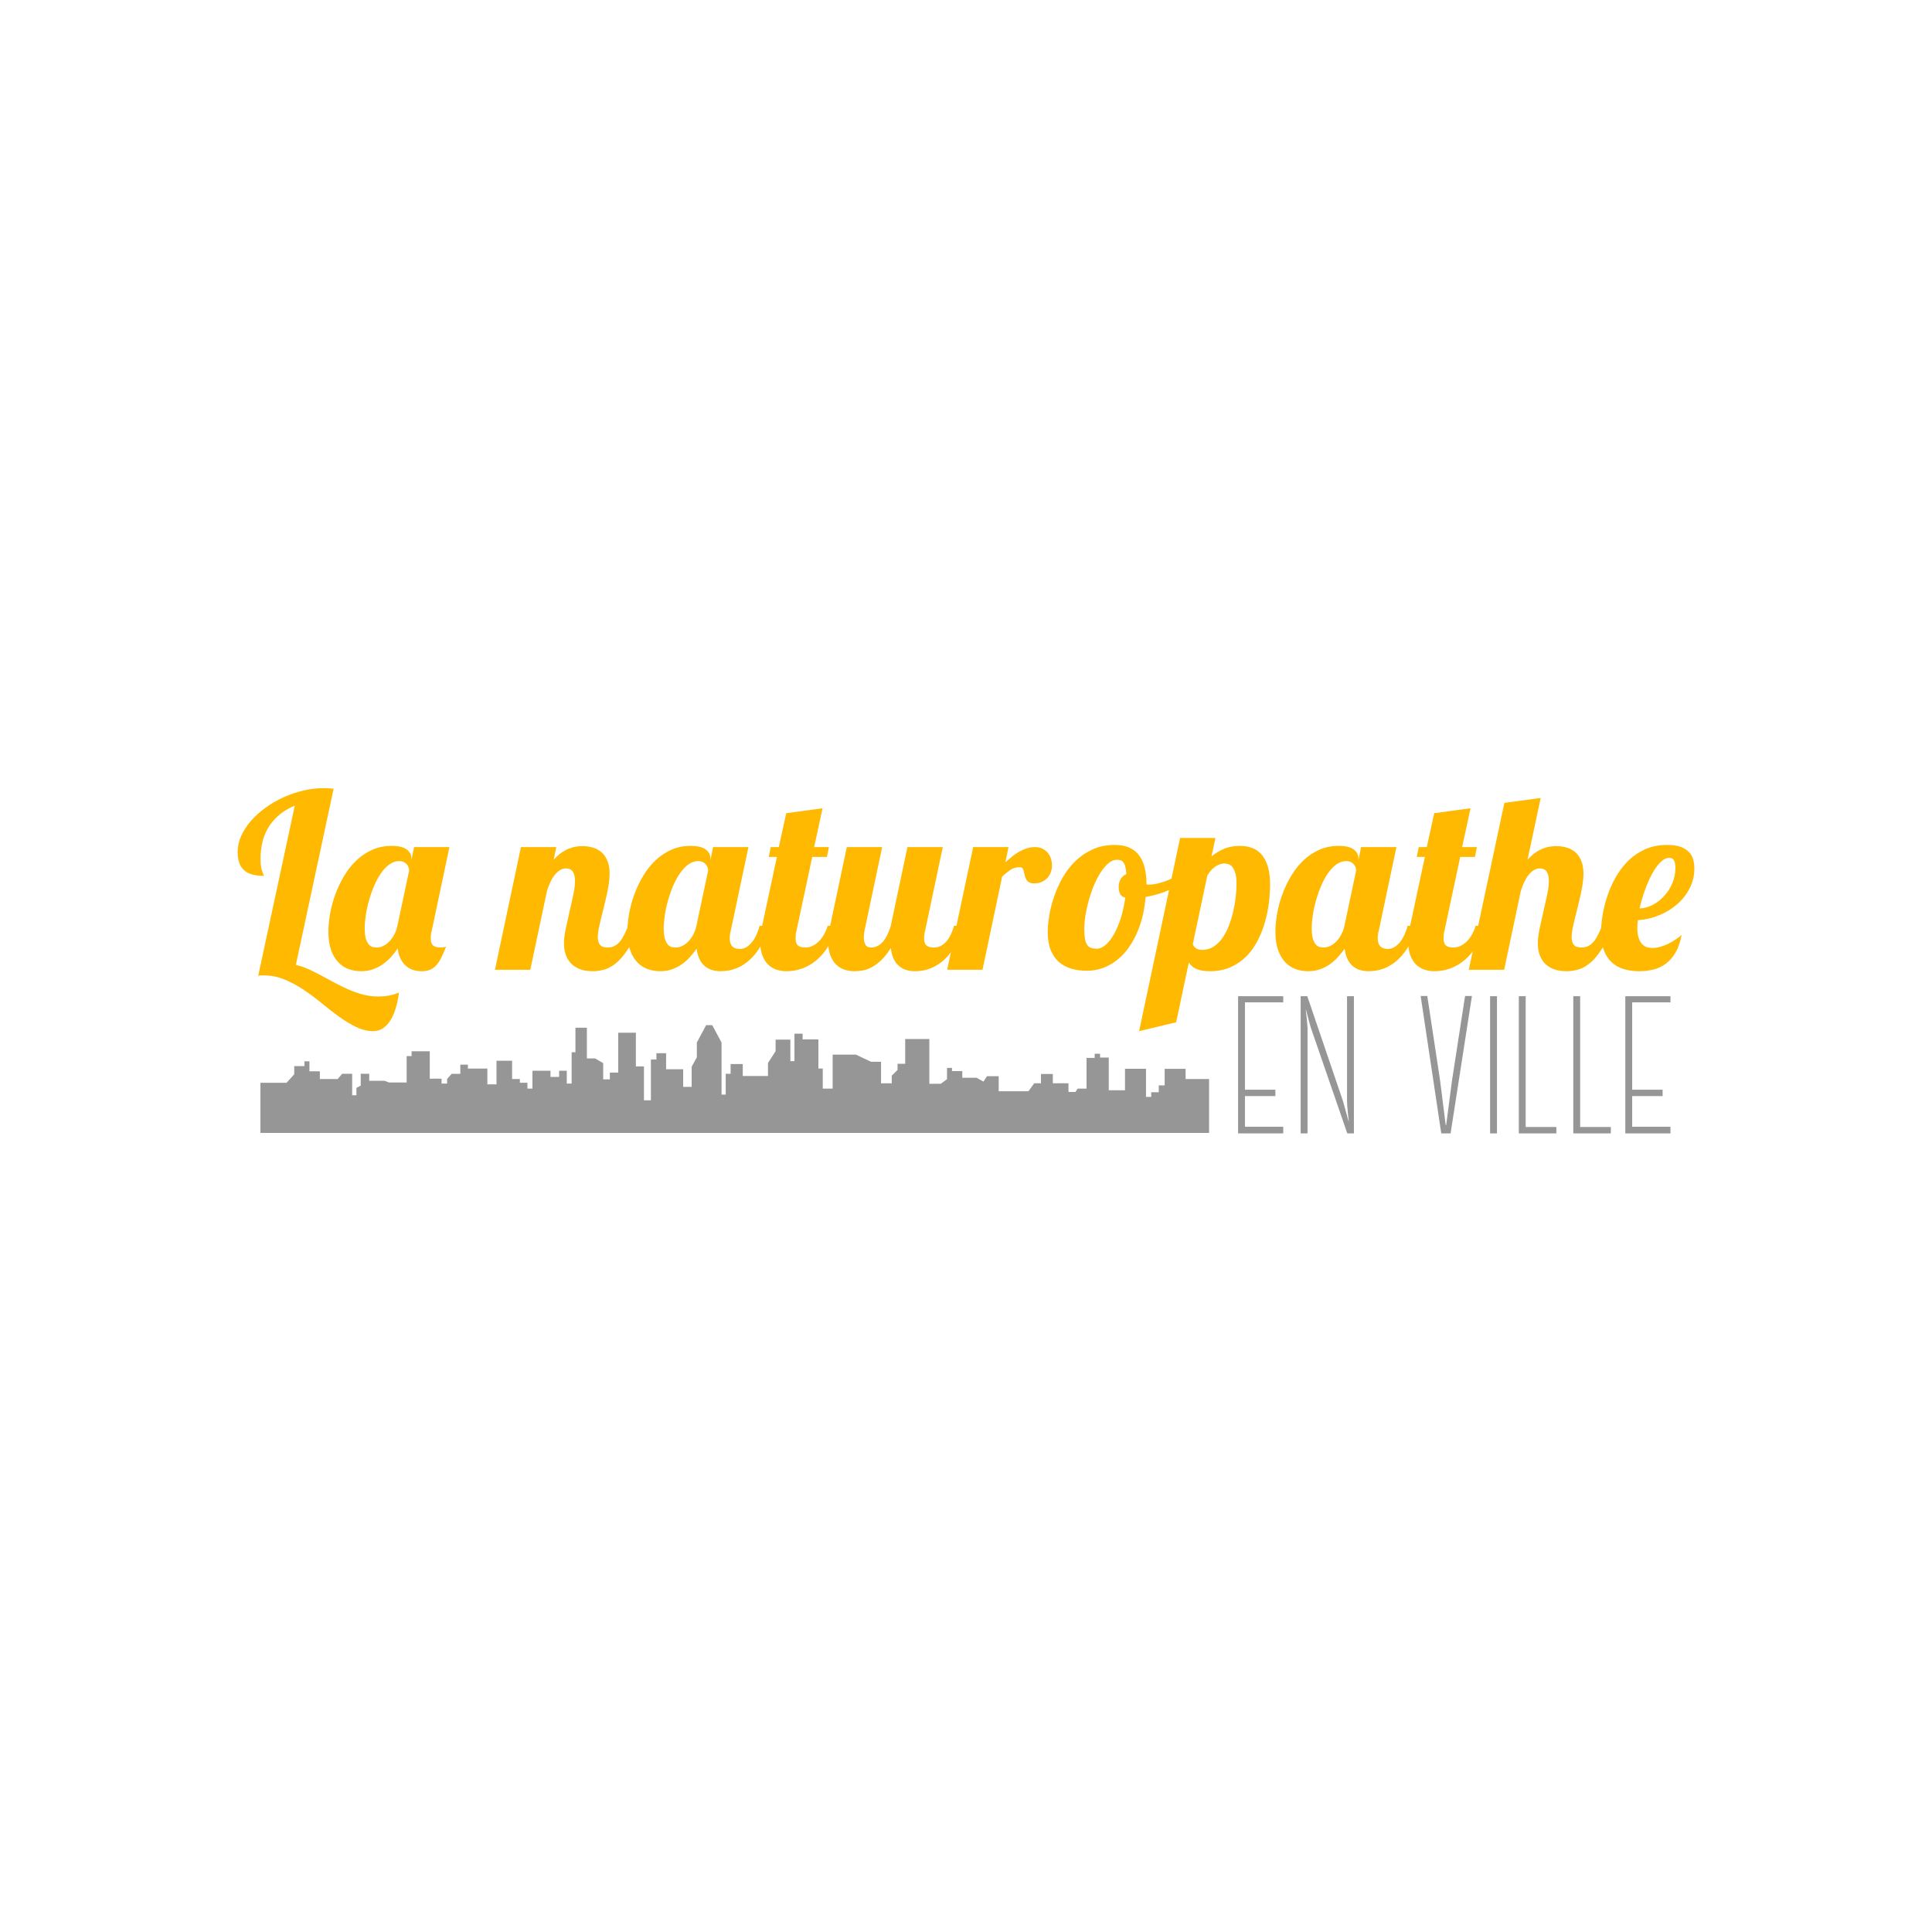 <?xml version="1.0" encoding="UTF-8" standalone="no"?><!DOCTYPE svg PUBLIC "-//W3C//DTD SVG 1.1//EN" "http://www.w3.org/Graphics/SVG/1.1/DTD/svg11.dtd"><svg width="100%" height="100%" viewBox="0 0 1000 1000" version="1.1" xmlns="http://www.w3.org/2000/svg" xmlns:xlink="http://www.w3.org/1999/xlink" xml:space="preserve" style="fill-rule:evenodd;clip-rule:evenodd;stroke-miterlimit:10;"><rect x="0" y="0" width="1000" height="1000" fill="#333333" stroke="none"/><rect id="logo-outlined" x="0" y="0" width="1000" height="1000" style="fill:none;"/><clipPath id="_clip1"><rect x="0" y="0" width="1000" height="1000"/></clipPath><g clip-path="url(#_clip1)"><g id="Layer-1"><rect x="0" y="0" width="1000" height="1000" style="fill:#fff;"/><g><path d="M138.36,592.064l727.447,0" style="fill:none;stroke:#fff;stroke-width:2px;"/><path d="M442.972,545.863l-11.991,0l0,17.592l-5.127,0l0,-10.399l-2.254,0l0,-15.062l-8.173,0l0,-2.965l-4.219,0l0,14.223l-2.114,0l0,-11.14l-7.649,0l0,5.971l-3.945,6.143l0,6.7l-13.045,0l0,-6.182l-6.294,0l0,5.042l-2.533,0l0,10.779l-2.159,0l0,-26.953l-4.819,-9.003l-3.149,0l-4.816,9.003l0,7.682l-2.683,4.839l0,10.434l-4.395,0l0,-9.114l-8.834,0l0,-8.294l-5.009,0l0,3.237l-2.861,0l0,21.112l-3.591,0l0,-17.546l-4.183,0l0,-17.436l-9.138,0l0,20.637l-4.33,0l0,3.507l-3.447,0l0,-8.391l-4.212,-2.442l-4.233,0l0,-15.89l-5.923,0l0,12.691l-1.962,0l0,16.203l-2.52,0l0,-6.636l-3.954,0l0,3.196l-4.482,0l0,-3.196l-9.328,0l0,9.259l-2.601,0l0,-3.039l-3.915,0l0,-1.919l-4.019,0l0,-9.466l-8.082,0l0,12.2l-4.718,0l0,-8.14l-10.083,0l0,-2.044l-3.929,0l0,4.754l-4.47,0l-2.372,2.696l0,2.349l-2.857,0l0,-2.536l-6.107,0l0,-14.197l-9.408,0l0,2.512l-2.555,0l0,13.668l-9.117,0l-2.269,-0.879l-8.001,0l0,-3.631l-4.384,0l0,6.115l-2.229,1.166l0,3.842l-2.204,0l0,-11.123l-5.173,0l-2.316,2.714l-9.229,0l0,-4.01l-5.392,0l0,-5.165l-2.59,0l0,2.493l-5.287,0l0,4.228l-3.986,4.409l-13.506,0l0,25.941l491.021,0l0,-27.896l-12.158,0l0,-5.296l-10.828,0l0,8.576l-3.058,0l0,3.529l-3.912,0l0,2.441l-2.696,0l0,-14.563l-10.863,0l0,11.117l-8.413,0l0,-16.919l-4.505,0l0,-1.972l-2.783,0l0,2.146l-4.224,0l0,15.902l-4.587,0l-1.152,1.72l-3.599,0l0,-4.487l-8.1,0l0,-4.816l-6.137,0l0,4.816l-3.496,0l-2.972,4.114l-15.413,0l0,-7.768l-6.089,0l-1.794,2.781l-3.549,-1.981l-7.418,0l0,-3.456l-5.332,0l0,-1.635l-2.571,0l0,5.83l-3.218,2.363l-5.926,0l0,-23.177l-12.496,0l0,12.835l-3.971,0l0,3.21l-2.999,2.95l0,3.954l-5.537,0l0,-11.152l-5.151,0" style="fill:#969696;fill-rule:nonzero;"/><path d="M152.584,416.991c-5.624,2.316 -9.986,5.779 -13.087,10.389c-3.1,4.61 -4.651,10.368 -4.651,17.272c0,1.613 0.093,2.926 0.279,3.939c0.186,1.014 0.382,1.829 0.589,2.45c0.206,0.62 0.404,1.096 0.59,1.426c0.185,0.332 0.279,0.62 0.279,0.868c-2.193,0 -4.135,-0.217 -5.83,-0.651c-1.696,-0.434 -3.112,-1.137 -4.249,-2.109c-1.137,-0.97 -2.006,-2.242 -2.605,-3.814c-0.6,-1.571 -0.899,-3.493 -0.899,-5.768c0,-2.811 0.61,-5.582 1.83,-8.311c1.219,-2.729 2.893,-5.312 5.023,-7.752c2.129,-2.439 4.63,-4.703 7.505,-6.791c2.873,-2.088 5.954,-3.886 9.241,-5.396c3.287,-1.509 6.718,-2.688 10.295,-3.535c3.576,-0.848 7.143,-1.272 10.699,-1.272c0.951,0 1.829,0.031 2.636,0.093c0.806,0.062 1.622,0.135 2.45,0.217l-19.537,91.17c2.191,0.497 4.393,1.252 6.605,2.264c2.212,1.013 4.455,2.129 6.729,3.349c2.274,1.22 4.579,2.46 6.916,3.722c2.335,1.26 4.713,2.418 7.132,3.473c2.419,1.054 4.9,1.912 7.442,2.574c2.544,0.661 5.157,0.992 7.846,0.992c1.736,0 3.483,-0.145 5.241,-0.434c1.757,-0.29 3.566,-0.828 5.427,-1.613c-0.373,3.06 -0.941,5.82 -1.706,8.28c-0.766,2.459 -1.705,4.559 -2.822,6.295c-1.116,1.736 -2.409,3.071 -3.876,4c-1.468,0.931 -3.07,1.396 -4.807,1.396c-3.018,0 -5.996,-0.713 -8.931,-2.14c-2.936,-1.427 -5.882,-3.204 -8.838,-5.334c-2.956,-2.13 -5.944,-4.444 -8.962,-6.946c-3.018,-2.502 -6.12,-4.817 -9.303,-6.946c-3.184,-2.13 -6.481,-3.908 -9.892,-5.334c-3.411,-1.426 -6.999,-2.14 -10.76,-2.14l-1.427,0c-0.455,0 -0.952,0.041 -1.488,0.125l18.916,-88.008Z" style="fill:#ffb900;fill-rule:nonzero;"/><path d="M211.781,450.544c0,-0.372 -0.083,-0.837 -0.248,-1.395c-0.166,-0.558 -0.445,-1.095 -0.837,-1.613c-0.394,-0.516 -0.921,-0.95 -1.582,-1.302c-0.662,-0.351 -1.509,-0.527 -2.543,-0.527c-1.778,0 -3.463,0.579 -5.054,1.736c-1.593,1.158 -3.05,2.698 -4.373,4.621c-1.324,1.923 -2.502,4.104 -3.535,6.543c-1.033,2.44 -1.913,4.952 -2.636,7.536c-0.724,2.584 -1.271,5.127 -1.643,7.628c-0.373,2.502 -0.558,4.745 -0.558,6.729c0,2.44 0.226,4.322 0.682,5.644c0.454,1.324 1.002,2.306 1.643,2.946c0.641,0.642 1.334,1.024 2.078,1.147c0.744,0.125 1.405,0.187 1.985,0.187c0.951,0 1.953,-0.238 3.008,-0.713c1.054,-0.475 2.067,-1.179 3.038,-2.109c0.972,-0.93 1.861,-2.098 2.667,-3.505c0.807,-1.405 1.416,-3.038 1.83,-4.899l6.078,-28.654Zm11.722,31.073c-0.208,0.703 -0.352,1.395 -0.434,2.078c-0.083,0.682 -0.124,1.354 -0.124,2.015c0,1.778 0.423,3.008 1.271,3.691c0.847,0.682 2.16,1.023 3.939,1.023c0.578,0 1.095,-0.041 1.55,-0.124c0.454,-0.083 0.868,-0.227 1.241,-0.434c-0.869,2.192 -1.696,4.093 -2.482,5.705c-0.785,1.613 -1.653,2.946 -2.604,4.001c-0.952,1.054 -2.037,1.84 -3.256,2.357c-1.221,0.516 -2.657,0.775 -4.311,0.775c-3.515,0 -6.347,-1.024 -8.497,-3.07c-2.15,-2.047 -3.473,-4.951 -3.969,-8.714c-0.951,1.448 -2.057,2.874 -3.318,4.279c-1.261,1.406 -2.667,2.667 -4.217,3.783c-1.551,1.117 -3.278,2.016 -5.179,2.698c-1.902,0.682 -3.969,1.024 -6.202,1.024c-2.192,0 -4.301,-0.352 -6.326,-1.054c-2.027,-0.704 -3.825,-1.861 -5.396,-3.473c-1.572,-1.613 -2.833,-3.722 -3.783,-6.327c-0.951,-2.605 -1.427,-5.788 -1.427,-9.551c0,-2.893 0.29,-5.995 0.869,-9.303c0.579,-3.308 1.467,-6.615 2.666,-9.924c1.199,-3.307 2.698,-6.481 4.497,-9.52c1.799,-3.038 3.907,-5.726 6.326,-8.062c2.419,-2.336 5.157,-4.197 8.217,-5.582c3.06,-1.385 6.43,-2.078 10.11,-2.078c3.598,0 6.211,0.62 7.846,1.861c1.632,1.24 2.449,2.771 2.449,4.589l0,0.931l1.365,-6.761l18.296,0l-9.117,43.167Z" style="fill:#ffb900;fill-rule:nonzero;"/><path d="M330.486,479.198c-1.778,5.21 -3.69,9.365 -5.736,12.466c-2.047,3.101 -4.115,5.469 -6.203,7.101c-2.088,1.634 -4.135,2.698 -6.14,3.194c-2.005,0.497 -3.856,0.745 -5.551,0.745c-2.812,0 -5.169,-0.404 -7.07,-1.21c-1.902,-0.806 -3.432,-1.881 -4.589,-3.224c-1.158,-1.344 -1.996,-2.874 -2.512,-4.59c-0.518,-1.715 -0.775,-3.483 -0.775,-5.303c0,-2.149 0.299,-4.661 0.899,-7.535c0.599,-2.874 1.25,-5.82 1.954,-8.838c0.702,-3.018 1.353,-5.933 1.953,-8.745c0.599,-2.812 0.899,-5.23 0.899,-7.257c0,-4.341 -1.53,-6.512 -4.589,-6.512c-1.158,0 -2.233,0.31 -3.225,0.93c-0.992,0.62 -1.902,1.458 -2.729,2.512c-0.828,1.055 -1.572,2.295 -2.232,3.721c-0.662,1.427 -1.241,2.946 -1.738,4.559l-8.62,40.747l-18.296,0l13.458,-63.509l18.296,0l-1.364,6.575c1.364,-1.53 2.718,-2.761 4.062,-3.691c1.343,-0.93 2.656,-1.643 3.939,-2.139c1.281,-0.496 2.49,-0.827 3.627,-0.993c1.138,-0.164 2.203,-0.248 3.194,-0.248c2.026,0 3.908,0.269 5.644,0.806c1.737,0.538 3.236,1.386 4.497,2.543c1.261,1.158 2.242,2.647 2.946,4.466c0.703,1.82 1.054,3.99 1.054,6.512c0,1.696 -0.154,3.525 -0.465,5.489c-0.31,1.964 -0.693,3.969 -1.147,6.016c-0.456,2.046 -0.941,4.083 -1.458,6.109c-0.517,2.026 -1.003,3.969 -1.457,5.829c-0.455,1.861 -0.838,3.588 -1.147,5.179c-0.311,1.593 -0.466,2.988 -0.466,4.187c0,1.572 0.362,2.853 1.086,3.845c0.722,0.992 2.056,1.489 4,1.489c1.365,0 2.563,-0.269 3.597,-0.806c1.033,-0.538 1.963,-1.303 2.791,-2.295c0.827,-0.993 1.582,-2.181 2.264,-3.566c0.682,-1.385 1.354,-2.905 2.016,-4.559l5.333,0Z" style="fill:#ffb900;fill-rule:nonzero;"/><path d="M366.55,450.544c0,-0.372 -0.083,-0.837 -0.248,-1.395c-0.166,-0.558 -0.445,-1.095 -0.837,-1.613c-0.394,-0.516 -0.921,-0.95 -1.582,-1.302c-0.662,-0.351 -1.509,-0.527 -2.543,-0.527c-1.778,0 -3.463,0.579 -5.054,1.736c-1.593,1.158 -3.05,2.698 -4.373,4.621c-1.324,1.923 -2.502,4.104 -3.535,6.543c-1.034,2.44 -1.913,4.952 -2.636,7.536c-0.724,2.584 -1.271,5.127 -1.643,7.628c-0.373,2.502 -0.558,4.745 -0.558,6.729c0,2.44 0.226,4.322 0.682,5.644c0.454,1.324 1.002,2.306 1.643,2.946c0.641,0.642 1.334,1.024 2.078,1.147c0.744,0.125 1.405,0.187 1.985,0.187c0.951,0 1.953,-0.238 3.008,-0.713c1.054,-0.475 2.067,-1.179 3.038,-2.109c0.972,-0.93 1.861,-2.098 2.667,-3.505c0.807,-1.405 1.416,-3.038 1.83,-4.899l6.078,-28.654Zm32.003,28.654c-1.2,3.432 -2.502,6.409 -3.908,8.931c-1.406,2.522 -2.863,4.651 -4.372,6.388c-1.51,1.736 -3.049,3.143 -4.62,4.218c-1.572,1.075 -3.102,1.902 -4.59,2.48c-1.489,0.58 -2.915,0.971 -4.279,1.178c-1.365,0.207 -2.606,0.311 -3.722,0.311c-3.597,0 -6.46,-0.982 -8.59,-2.946c-2.129,-1.963 -3.421,-4.869 -3.876,-8.714c-1.034,1.447 -2.171,2.863 -3.411,4.248c-1.24,1.386 -2.626,2.627 -4.155,3.722c-1.53,1.095 -3.236,1.984 -5.117,2.666c-1.882,0.682 -3.96,1.024 -6.233,1.024c-2.192,0 -4.301,-0.352 -6.326,-1.054c-2.027,-0.704 -3.825,-1.861 -5.396,-3.473c-1.572,-1.613 -2.833,-3.722 -3.783,-6.327c-0.951,-2.605 -1.427,-5.788 -1.427,-9.551c0,-2.893 0.29,-5.995 0.869,-9.303c0.579,-3.308 1.467,-6.615 2.666,-9.924c1.199,-3.307 2.698,-6.481 4.497,-9.52c1.799,-3.038 3.907,-5.726 6.326,-8.062c2.419,-2.336 5.157,-4.197 8.217,-5.582c3.06,-1.385 6.429,-2.078 10.11,-2.078c3.598,0 6.211,0.62 7.846,1.861c1.632,1.24 2.449,2.771 2.449,4.589l0,0.931l1.365,-6.761l18.296,0l-9.117,43.167c-0.208,0.703 -0.352,1.395 -0.434,2.078c-0.083,0.682 -0.124,1.354 -0.124,2.015c0,3.639 1.737,5.458 5.21,5.458c1.24,0 2.387,-0.32 3.441,-0.962c1.055,-0.64 2.016,-1.498 2.885,-2.573c0.868,-1.075 1.632,-2.346 2.294,-3.815c0.661,-1.467 1.22,-3.008 1.675,-4.62l5.334,0Z" style="fill:#ffb900;fill-rule:nonzero;"/><path d="M433.748,479.198c-1.2,3.432 -2.533,6.409 -4,8.931c-1.468,2.522 -2.999,4.651 -4.589,6.388c-1.593,1.736 -3.226,3.143 -4.9,4.218c-1.675,1.075 -3.298,1.902 -4.869,2.48c-1.572,0.58 -3.07,0.971 -4.496,1.178c-1.427,0.207 -2.698,0.311 -3.814,0.311c-1.903,0 -3.681,-0.29 -5.335,-0.869c-1.653,-0.578 -3.091,-1.488 -4.31,-2.729c-1.22,-1.24 -2.181,-2.811 -2.884,-4.713c-0.703,-1.901 -1.054,-4.196 -1.054,-6.885c0,-1.156 0.083,-2.427 0.248,-3.813c0.166,-1.385 0.414,-2.885 0.744,-4.497l7.629,-35.662l-4.218,0l1.055,-5.086l4.155,0l3.845,-17.551l18.793,-2.543l-4.342,20.094l7.629,0l-0.993,5.086l-7.628,0l-8.125,38.081c-0.207,0.703 -0.341,1.395 -0.403,2.078c-0.062,0.682 -0.093,1.354 -0.093,2.015c0,1.778 0.413,3.008 1.24,3.69c0.827,0.683 2.13,1.024 3.908,1.024c1.24,0 2.449,-0.279 3.628,-0.838c1.178,-0.557 2.264,-1.333 3.256,-2.325c0.993,-0.993 1.881,-2.18 2.667,-3.566c0.785,-1.385 1.426,-2.885 1.923,-4.497l5.333,0Z" style="fill:#ffb900;fill-rule:nonzero;"/><path d="M499.148,479.198c-1.2,3.432 -2.503,6.409 -3.908,8.931c-1.406,2.522 -2.863,4.651 -4.372,6.388c-1.51,1.736 -3.05,3.143 -4.621,4.218c-1.572,1.075 -3.1,1.902 -4.589,2.48c-1.489,0.58 -2.915,0.971 -4.279,1.178c-1.365,0.207 -2.606,0.311 -3.722,0.311c-3.638,0 -6.533,-1.003 -8.683,-3.008c-2.15,-2.006 -3.452,-5.013 -3.907,-9.024c-1.612,2.605 -3.247,4.693 -4.899,6.264c-1.655,1.572 -3.288,2.791 -4.9,3.659c-1.613,0.868 -3.185,1.436 -4.714,1.705c-1.53,0.269 -2.957,0.404 -4.28,0.404c-1.902,0 -3.68,-0.29 -5.333,-0.869c-1.654,-0.578 -3.091,-1.488 -4.31,-2.729c-1.22,-1.24 -2.181,-2.811 -2.885,-4.713c-0.702,-1.901 -1.054,-4.196 -1.054,-6.885c0,-1.156 0.084,-2.427 0.248,-3.813c0.166,-1.385 0.414,-2.885 0.745,-4.497l8.62,-40.748l18.296,0l-9.116,43.167c-0.249,1.324 -0.372,2.522 -0.372,3.597c0,1.448 0.268,2.677 0.805,3.69c0.537,1.014 1.53,1.52 2.978,1.52c1.24,0 2.377,-0.279 3.411,-0.838c1.033,-0.557 1.974,-1.333 2.822,-2.325c0.847,-0.993 1.591,-2.18 2.233,-3.566c0.64,-1.385 1.209,-2.885 1.705,-4.497l8.621,-40.748l18.296,0l-9.117,43.167c-0.207,0.703 -0.351,1.395 -0.434,2.078c-0.084,0.682 -0.124,1.354 -0.124,2.015c0,1.778 0.423,3.008 1.271,3.69c0.847,0.683 2.16,1.024 3.939,1.024c1.24,0 2.387,-0.279 3.442,-0.838c1.054,-0.557 2.015,-1.333 2.884,-2.325c0.868,-0.993 1.632,-2.18 2.294,-3.566c0.661,-1.385 1.219,-2.885 1.675,-4.497l5.334,0Z" style="fill:#ffb900;fill-rule:nonzero;"/><path d="M490.247,501.959l13.458,-63.509l18.296,0l-1.613,7.877c1.117,-0.992 2.253,-1.963 3.412,-2.915c1.157,-0.951 2.366,-1.788 3.628,-2.512c1.261,-0.722 2.574,-1.312 3.939,-1.767c1.364,-0.455 2.811,-0.683 4.341,-0.683c1.447,0 2.718,0.27 3.814,0.807c1.095,0.538 2.016,1.24 2.76,2.108c0.744,0.868 1.302,1.882 1.674,3.039c0.373,1.158 0.558,2.357 0.558,3.598c0,1.116 -0.185,2.222 -0.558,3.318c-0.372,1.095 -0.941,2.077 -1.705,2.946c-0.766,0.868 -1.727,1.581 -2.884,2.139c-1.158,0.559 -2.502,0.838 -4.031,0.838c-1.2,0 -2.12,-0.207 -2.76,-0.621c-0.642,-0.412 -1.127,-0.93 -1.458,-1.55c-0.331,-0.62 -0.569,-1.292 -0.713,-2.016c-0.145,-0.723 -0.301,-1.395 -0.465,-2.015c-0.166,-0.621 -0.383,-1.137 -0.651,-1.551c-0.27,-0.413 -0.714,-0.62 -1.333,-0.62c-1.945,0 -3.578,0.445 -4.9,1.333c-1.324,0.89 -2.771,2.058 -4.342,3.504l-10.171,48.252l-18.296,0Z" style="fill:#ffb900;fill-rule:nonzero;"/><path d="M582.439,464.623c-1.323,-0.33 -2.223,-0.982 -2.698,-1.954c-0.476,-0.97 -0.713,-2.098 -0.713,-3.38c0,-1.777 0.362,-3.234 1.085,-4.372c0.723,-1.137 1.685,-1.974 2.884,-2.512c-0.083,-1.364 -0.227,-2.512 -0.434,-3.442c-0.207,-0.93 -0.496,-1.695 -0.868,-2.295c-0.372,-0.599 -0.837,-1.023 -1.395,-1.271c-0.559,-0.248 -1.272,-0.372 -2.14,-0.372c-1.53,0 -2.998,0.589 -4.404,1.767c-1.406,1.179 -2.739,2.74 -4,4.683c-1.262,1.944 -2.419,4.165 -3.474,6.667c-1.054,2.502 -1.952,5.076 -2.697,7.722c-0.744,2.646 -1.324,5.262 -1.737,7.845c-0.413,2.585 -0.62,4.931 -0.62,7.04c0,2.108 0.114,3.824 0.341,5.147c0.227,1.324 0.599,2.368 1.116,3.133c0.517,0.765 1.189,1.292 2.016,1.581c0.827,0.29 1.839,0.434 3.039,0.434c1.529,0 3.071,-0.682 4.621,-2.047c1.55,-1.364 2.987,-3.225 4.31,-5.582c1.323,-2.356 2.491,-5.147 3.505,-8.373c1.013,-3.225 1.767,-6.698 2.263,-10.419m33.057,-10.916c-2.481,2.606 -5.685,4.818 -9.613,6.637c-3.929,1.82 -8.228,3.122 -12.9,3.907c-0.496,5.871 -1.623,11.164 -3.38,15.877c-1.758,4.714 -3.98,8.725 -6.668,12.032c-2.688,3.309 -5.768,5.852 -9.241,7.629c-3.473,1.778 -7.154,2.666 -11.039,2.666c-2.936,0 -5.655,-0.362 -8.156,-1.084c-2.502,-0.724 -4.651,-1.882 -6.45,-3.474c-1.799,-1.591 -3.205,-3.659 -4.218,-6.202c-1.012,-2.543 -1.519,-5.633 -1.519,-9.272c0,-2.481 0.259,-5.303 0.775,-8.466c0.518,-3.163 1.343,-6.419 2.481,-9.768c1.137,-3.349 2.605,-6.625 4.403,-9.83c1.799,-3.204 3.99,-6.067 6.574,-8.59c2.584,-2.522 5.572,-4.559 8.963,-6.109c3.389,-1.551 7.256,-2.326 11.598,-2.326c10.873,0 16.311,6.76 16.311,20.28l0,0.125c0.207,0.083 0.403,0.124 0.589,0.124l0.775,0c1.489,0 3.091,-0.217 4.807,-0.652c1.715,-0.433 3.442,-1.001 5.179,-1.705c1.736,-0.702 3.431,-1.519 5.085,-2.45c1.654,-0.93 3.163,-1.87 4.528,-2.822l1.116,3.473Z" style="fill:#ffb900;fill-rule:nonzero;"/><path d="M617.387,488.749c0.248,0.704 0.754,1.365 1.519,1.985c0.765,0.62 1.871,0.93 3.318,0.93c2.233,0 4.218,-0.568 5.954,-1.705c1.737,-1.137 3.266,-2.646 4.59,-4.528c1.323,-1.881 2.439,-4.021 3.349,-6.419c0.909,-2.398 1.653,-4.858 2.233,-7.381c0.578,-2.521 1.002,-5.013 1.271,-7.473c0.269,-2.459 0.403,-4.683 0.403,-6.667c0,-2.44 -0.227,-4.362 -0.682,-5.768c-0.455,-1.405 -1.003,-2.459 -1.643,-3.163c-0.642,-0.703 -1.334,-1.148 -2.078,-1.334c-0.745,-0.186 -1.406,-0.279 -1.985,-0.279c-1.447,0 -2.967,0.527 -4.558,1.582c-1.593,1.054 -2.988,2.615 -4.187,4.683l-7.504,35.537Zm-27.786,44.965l21.211,-99.977l18.296,0l-2.046,9.551c1.861,-1.571 3.99,-2.873 6.388,-3.907c2.398,-1.033 5.21,-1.551 8.435,-1.551c2.15,0 4.176,0.341 6.078,1.023c1.902,0.683 3.545,1.799 4.931,3.35c1.385,1.55 2.481,3.607 3.287,6.171c0.806,2.564 1.209,5.727 1.209,9.489c0,2.853 -0.197,5.944 -0.589,9.272c-0.393,3.329 -1.065,6.657 -2.016,9.985c-0.951,3.329 -2.201,6.534 -3.752,9.613c-1.551,3.081 -3.484,5.8 -5.799,8.156c-2.316,2.357 -5.054,4.249 -8.217,5.675c-3.164,1.426 -6.792,2.14 -10.885,2.14c-1.612,0 -3.019,-0.125 -4.217,-0.372c-1.2,-0.249 -2.224,-0.579 -3.071,-0.993c-0.848,-0.413 -1.55,-0.899 -2.109,-1.457c-0.558,-0.558 -1.023,-1.126 -1.395,-1.705l-6.574,30.947l-19.165,4.59Z" style="fill:#ffb900;fill-rule:nonzero;"/><path d="M701.951,450.544c0,-0.372 -0.084,-0.837 -0.249,-1.395c-0.165,-0.558 -0.444,-1.095 -0.837,-1.613c-0.393,-0.516 -0.92,-0.95 -1.581,-1.302c-0.662,-0.351 -1.51,-0.527 -2.543,-0.527c-1.778,0 -3.463,0.579 -5.055,1.736c-1.592,1.158 -3.049,2.698 -4.372,4.621c-1.324,1.923 -2.502,4.104 -3.535,6.543c-1.034,2.44 -1.913,4.952 -2.636,7.536c-0.724,2.584 -1.272,5.127 -1.644,7.628c-0.372,2.502 -0.558,4.745 -0.558,6.729c0,2.44 0.227,4.322 0.682,5.644c0.455,1.324 1.002,2.306 1.644,2.946c0.64,0.642 1.333,1.024 2.077,1.147c0.744,0.125 1.405,0.187 1.986,0.187c0.95,0 1.952,-0.238 3.007,-0.713c1.054,-0.475 2.067,-1.179 3.039,-2.109c0.971,-0.93 1.861,-2.098 2.667,-3.505c0.807,-1.405 1.416,-3.038 1.83,-4.899l6.078,-28.654Zm32.003,28.654c-1.2,3.432 -2.503,6.409 -3.908,8.931c-1.406,2.522 -2.864,4.651 -4.372,6.388c-1.51,1.736 -3.05,3.143 -4.621,4.218c-1.572,1.075 -3.101,1.902 -4.589,2.48c-1.489,0.58 -2.915,0.971 -4.28,1.178c-1.364,0.207 -2.605,0.311 -3.721,0.311c-3.597,0 -6.461,-0.982 -8.59,-2.946c-2.13,-1.963 -3.422,-4.869 -3.876,-8.714c-1.034,1.447 -2.171,2.863 -3.411,4.248c-1.241,1.386 -2.626,2.627 -4.156,3.722c-1.53,1.095 -3.235,1.984 -5.117,2.666c-1.882,0.682 -3.959,1.024 -6.233,1.024c-2.192,0 -4.301,-0.352 -6.326,-1.054c-2.027,-0.704 -3.825,-1.861 -5.395,-3.473c-1.572,-1.613 -2.833,-3.722 -3.784,-6.327c-0.951,-2.605 -1.427,-5.788 -1.427,-9.551c0,-2.893 0.29,-5.995 0.869,-9.303c0.579,-3.308 1.467,-6.615 2.667,-9.924c1.199,-3.307 2.698,-6.481 4.496,-9.52c1.799,-3.038 3.908,-5.726 6.326,-8.062c2.419,-2.336 5.158,-4.197 8.218,-5.582c3.059,-1.385 6.429,-2.078 10.11,-2.078c3.597,0 6.211,0.62 7.845,1.861c1.633,1.24 2.45,2.771 2.45,4.589l0,0.931l1.364,-6.761l18.297,0l-9.118,43.167c-0.207,0.703 -0.351,1.395 -0.434,2.078c-0.083,0.682 -0.124,1.354 -0.124,2.015c0,3.639 1.737,5.458 5.21,5.458c1.241,0 2.388,-0.32 3.442,-0.962c1.054,-0.64 2.016,-1.498 2.884,-2.573c0.869,-1.075 1.633,-2.346 2.295,-3.815c0.661,-1.467 1.219,-3.008 1.674,-4.62l5.335,0Z" style="fill:#ffb900;fill-rule:nonzero;"/><path d="M769.149,479.198c-1.2,3.432 -2.533,6.409 -4.001,8.931c-1.467,2.522 -2.998,4.651 -4.589,6.388c-1.592,1.736 -3.226,3.143 -4.9,4.218c-1.674,1.075 -3.298,1.902 -4.868,2.48c-1.572,0.58 -3.071,0.971 -4.497,1.178c-1.426,0.207 -2.698,0.311 -3.814,0.311c-1.903,0 -3.68,-0.29 -5.334,-0.869c-1.654,-0.578 -3.091,-1.488 -4.311,-2.729c-1.22,-1.24 -2.181,-2.811 -2.884,-4.713c-0.702,-1.901 -1.054,-4.196 -1.054,-6.885c0,-1.156 0.083,-2.427 0.248,-3.813c0.166,-1.385 0.414,-2.885 0.745,-4.497l7.628,-35.662l-4.217,0l1.054,-5.086l4.155,0l3.846,-17.551l18.792,-2.543l-4.342,20.094l7.629,0l-0.992,5.086l-7.629,0l-8.125,38.081c-0.207,0.703 -0.341,1.395 -0.403,2.078c-0.061,0.682 -0.093,1.354 -0.093,2.015c0,1.778 0.413,3.008 1.241,3.69c0.826,0.683 2.129,1.024 3.907,1.024c1.24,0 2.45,-0.279 3.628,-0.838c1.178,-0.557 2.264,-1.333 3.256,-2.325c0.993,-0.993 1.881,-2.18 2.667,-3.566c0.785,-1.385 1.427,-2.885 1.923,-4.497l5.334,0Z" style="fill:#ffb900;fill-rule:nonzero;"/><path d="M834.549,479.198c-1.779,5.21 -3.691,9.365 -5.737,12.466c-2.047,3.101 -4.115,5.469 -6.203,7.101c-2.088,1.634 -4.134,2.698 -6.14,3.194c-2.006,0.497 -3.856,0.745 -5.551,0.745c-2.812,0 -5.169,-0.404 -7.07,-1.21c-1.902,-0.806 -3.433,-1.881 -4.589,-3.224c-1.158,-1.344 -1.996,-2.874 -2.513,-4.59c-0.517,-1.715 -0.775,-3.483 -0.775,-5.303c0,-2.149 0.3,-4.661 0.9,-7.535c0.599,-2.874 1.25,-5.82 1.954,-8.838c0.702,-3.018 1.353,-5.933 1.953,-8.745c0.599,-2.812 0.899,-5.23 0.899,-7.257c0,-4.341 -1.53,-6.512 -4.589,-6.512c-1.158,0 -2.233,0.31 -3.225,0.93c-0.993,0.62 -1.902,1.458 -2.729,2.512c-0.828,1.055 -1.572,2.295 -2.233,3.721c-0.662,1.427 -1.241,2.946 -1.736,4.559l-8.622,40.747l-18.296,0l18.421,-86.394l18.792,-2.543l-6.822,32.003c1.364,-1.53 2.718,-2.761 4.062,-3.691c1.343,-0.93 2.656,-1.643 3.939,-2.139c1.281,-0.496 2.49,-0.827 3.627,-0.993c1.137,-0.164 2.202,-0.248 3.195,-0.248c2.025,0 3.907,0.269 5.644,0.806c1.736,0.538 3.234,1.386 4.496,2.543c1.261,1.158 2.242,2.647 2.946,4.466c0.702,1.82 1.054,3.99 1.054,6.512c0,1.696 -0.155,3.525 -0.465,5.489c-0.31,1.964 -0.693,3.969 -1.147,6.016c-0.456,2.046 -0.941,4.083 -1.458,6.109c-0.517,2.026 -1.003,3.969 -1.457,5.829c-0.456,1.861 -0.838,3.588 -1.147,5.179c-0.311,1.593 -0.466,2.988 -0.466,4.187c0,1.572 0.362,2.853 1.086,3.845c0.722,0.992 2.056,1.489 4,1.489c1.364,0 2.563,-0.269 3.597,-0.806c1.033,-0.538 1.964,-1.303 2.791,-2.295c0.827,-0.993 1.582,-2.181 2.264,-3.566c0.682,-1.385 1.354,-2.905 2.016,-4.559l5.334,0Z" style="fill:#ffb900;fill-rule:nonzero;"/><path d="M848.657,470.205c2.439,-0.082 4.775,-0.734 7.008,-1.954c2.233,-1.219 4.207,-2.791 5.923,-4.713c1.715,-1.923 3.08,-4.125 4.093,-6.605c1.013,-2.482 1.52,-5.045 1.52,-7.691c0,-1.571 -0.228,-2.832 -0.682,-3.783c-0.456,-0.951 -1.282,-1.427 -2.481,-1.427c-1.613,0 -3.194,0.797 -4.745,2.388c-1.55,1.592 -2.998,3.65 -4.341,6.171c-1.344,2.522 -2.565,5.334 -3.659,8.435c-1.096,3.101 -1.975,6.162 -2.636,9.179m21.707,13.707c-0.662,3.68 -1.696,6.719 -3.101,9.117c-1.406,2.398 -3.081,4.321 -5.024,5.768c-1.944,1.447 -4.093,2.46 -6.45,3.038c-2.357,0.578 -4.817,0.869 -7.381,0.869c-2.976,0 -5.674,-0.383 -8.093,-1.148c-2.419,-0.765 -4.487,-1.953 -6.202,-3.566c-1.716,-1.612 -3.05,-3.69 -4.001,-6.233c-0.95,-2.543 -1.426,-5.613 -1.426,-9.21c0,-2.439 0.248,-5.25 0.744,-8.435c0.496,-3.183 1.281,-6.45 2.357,-9.799c1.075,-3.349 2.501,-6.636 4.279,-9.862c1.778,-3.225 3.928,-6.108 6.451,-8.651c2.521,-2.543 5.478,-4.59 8.869,-6.14c3.389,-1.551 7.256,-2.326 11.598,-2.326c2.852,0 5.178,0.341 6.977,1.024c1.798,0.682 3.225,1.581 4.279,2.697c1.055,1.117 1.777,2.409 2.171,3.876c0.393,1.469 0.589,2.988 0.589,4.559c0,3.681 -0.806,7.101 -2.419,10.265c-1.612,3.162 -3.773,5.923 -6.481,8.28c-2.709,2.356 -5.821,4.258 -9.334,5.705c-3.515,1.448 -7.174,2.295 -10.978,2.543c-0.083,0.704 -0.155,1.375 -0.217,2.016c-0.062,0.641 -0.093,1.251 -0.093,1.829c0,2.026 0.207,3.721 0.621,5.086c0.412,1.364 0.97,2.45 1.674,3.256c0.703,0.806 1.529,1.375 2.481,1.706c0.951,0.331 1.984,0.496 3.101,0.496c1.24,0 2.532,-0.186 3.876,-0.558c1.343,-0.373 2.667,-0.868 3.969,-1.489c1.303,-0.62 2.574,-1.333 3.815,-2.14c1.24,-0.806 2.357,-1.663 3.349,-2.573" style="fill:#ffb900;fill-rule:nonzero;"/><path d="M644.386,518.811l0,45.218l15.751,0l0,3.302l-15.751,0l0,15.878l19.816,0l0,3.429l-23.372,0l0,-71.003l23.372,0l0,3.176l-19.816,0Z" style="fill:#969696;fill-rule:nonzero;"/><path d="M698.115,580.288c-0.381,-3.43 -0.762,-6.605 -0.889,-10.162l0,-54.491l3.556,0l0,71.003l-3.429,0l-18.926,-54.872c-0.762,-2.54 -1.651,-6.096 -2.413,-9.018l-0.128,0c0.382,3.176 0.763,6.859 0.89,9.145l0,54.745l-3.557,0l0,-71.003l3.43,0l18.545,54.491c1.016,3.683 1.905,6.859 2.794,10.162l0.127,0Z" style="fill:#969696;fill-rule:nonzero;"/><path d="M748.539,582.32l3.048,-23.245l6.732,-43.567l3.557,0l-11.051,71.13l-4.827,0l-10.669,-71.13l3.429,0l6.605,43.567l2.922,23.245l0.254,0Z" style="fill:#969696;fill-rule:nonzero;"/><rect x="771.274" y="515.635" width="3.556" height="71.003" style="fill:#969696;fill-rule:nonzero;"/><path d="M805.569,583.336l0,3.302l-19.434,0l0,-71.003l3.556,0l0,67.701l15.878,0Z" style="fill:#969696;fill-rule:nonzero;"/><path d="M833.765,583.336l0,3.302l-19.434,0l0,-71.003l3.557,0l0,67.701l15.877,0Z" style="fill:#969696;fill-rule:nonzero;"/><path d="M844.813,518.811l0,45.218l15.751,0l0,3.302l-15.751,0l0,15.878l19.816,0l0,3.429l-23.372,0l0,-71.003l23.372,0l0,3.176l-19.816,0Z" style="fill:#969696;fill-rule:nonzero;"/></g></g></g></svg>